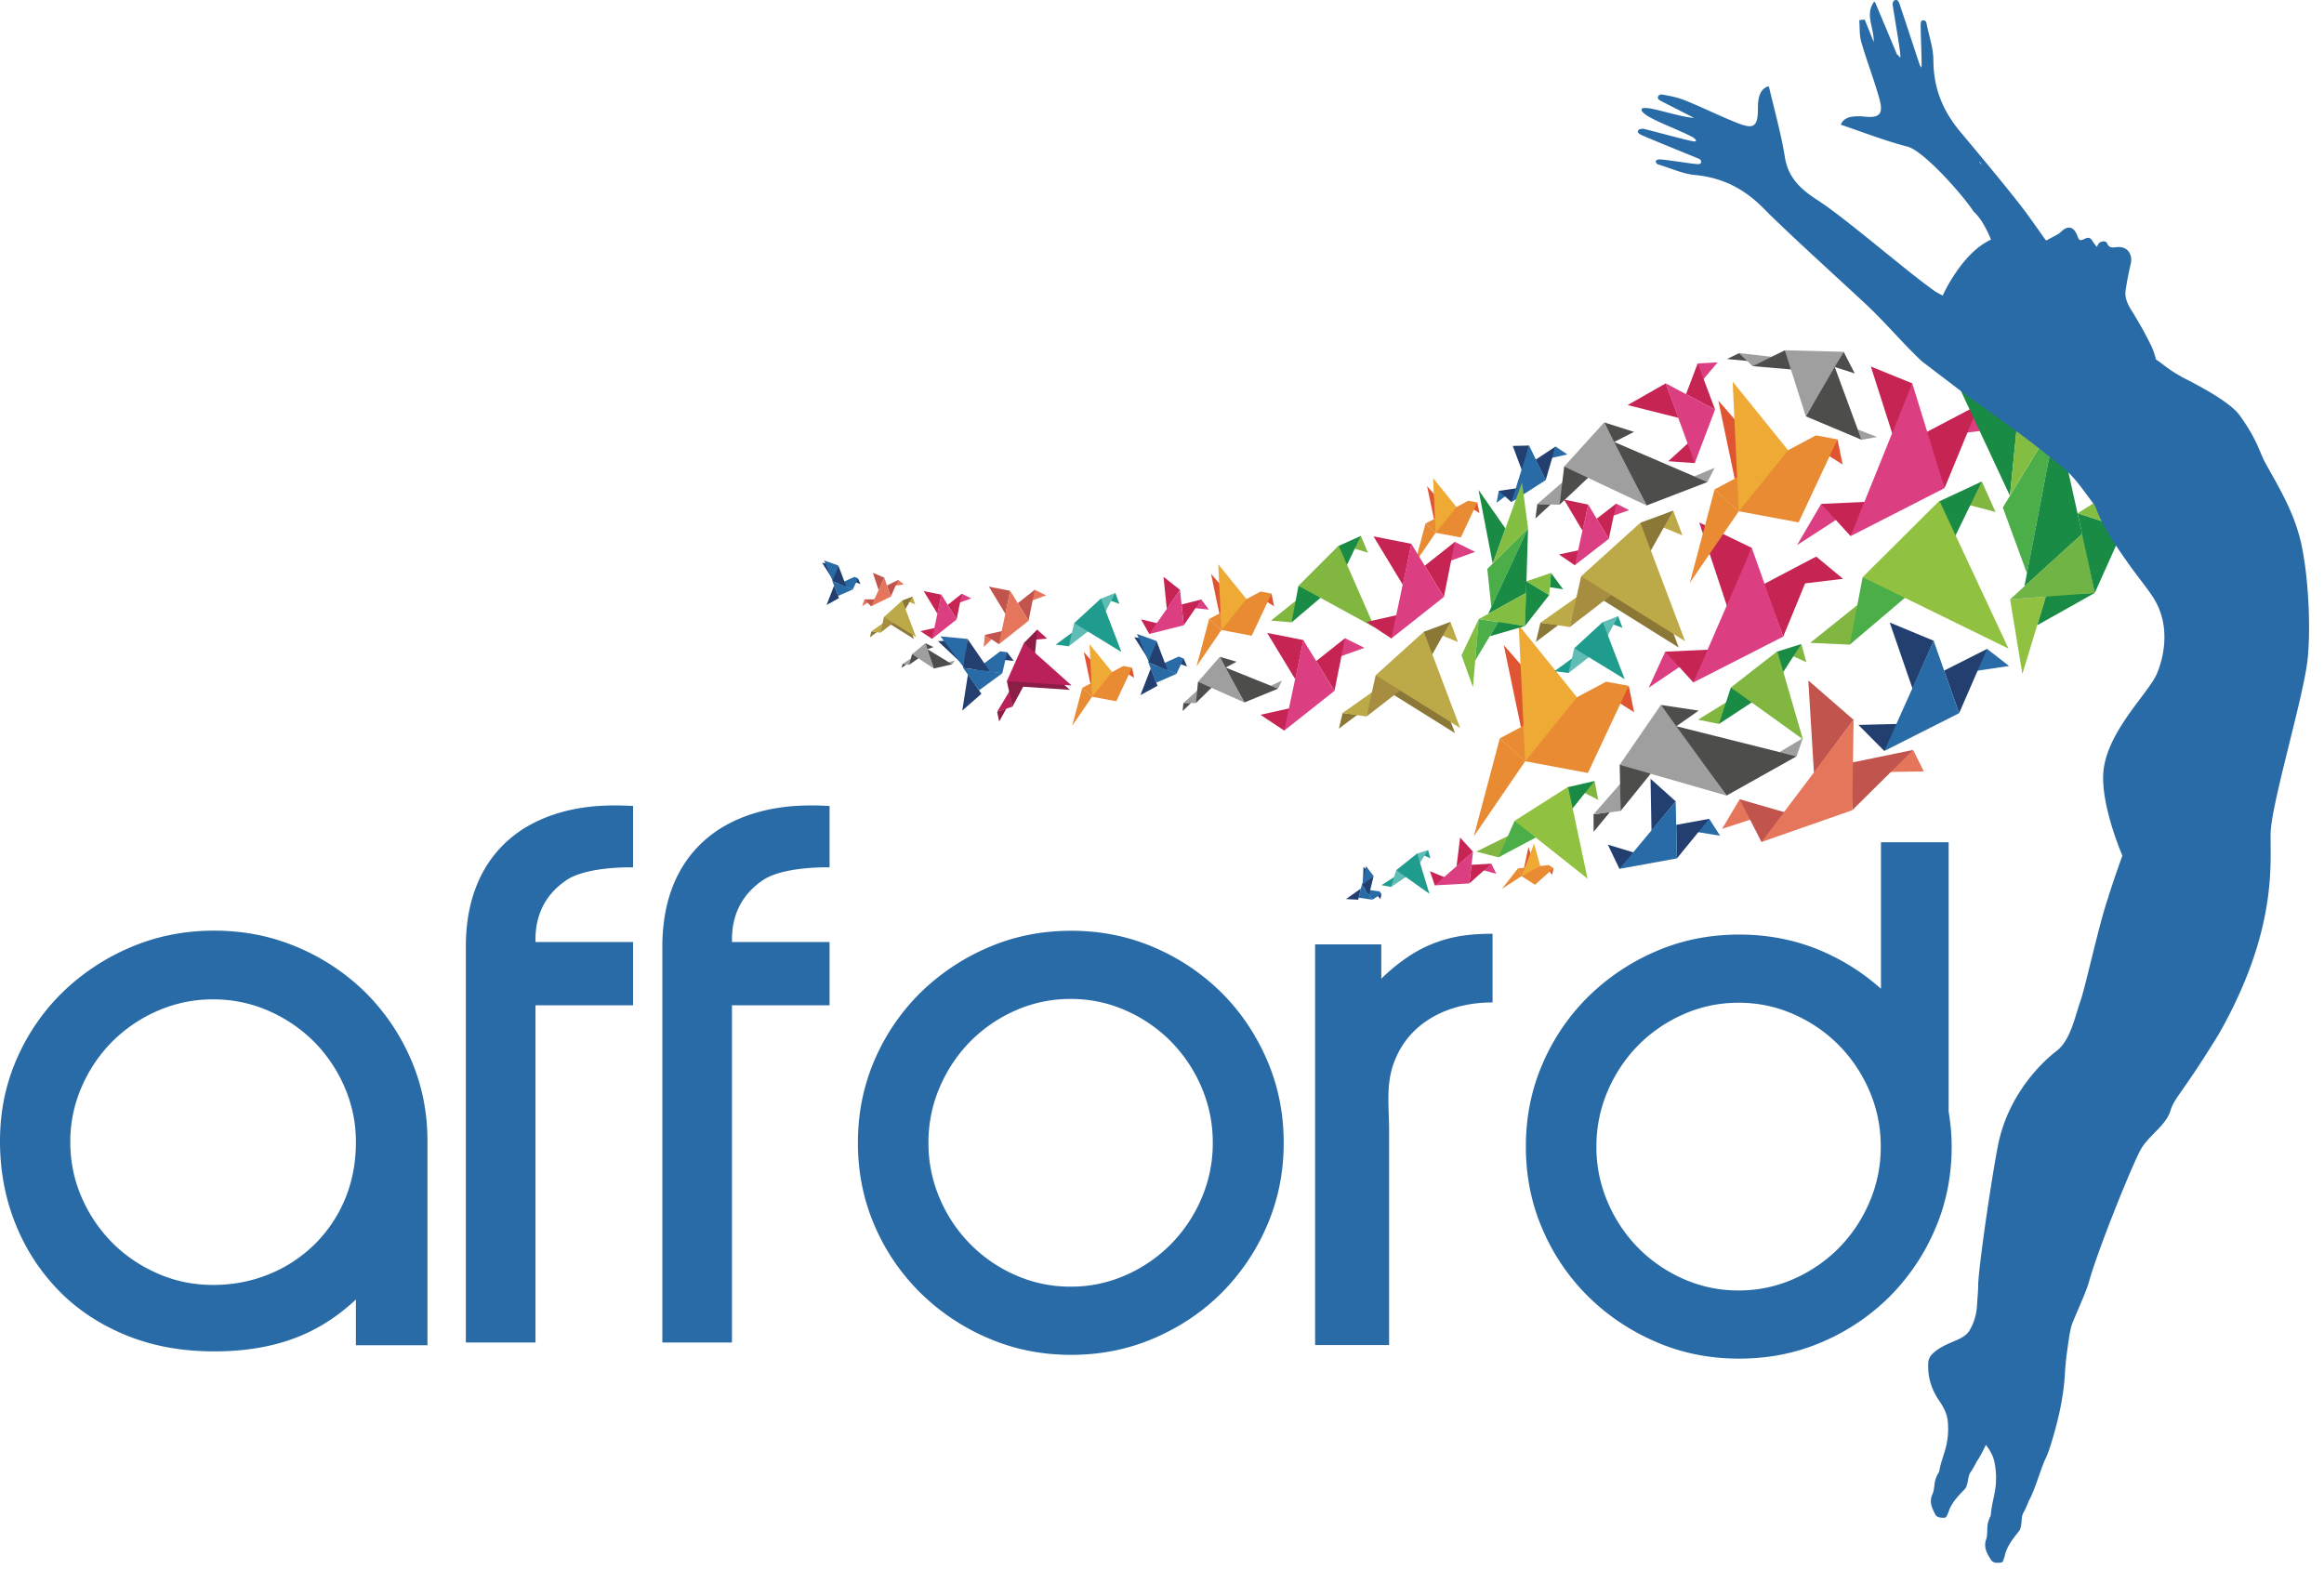 <svg width="120" height="81" fill="none" xmlns="http://www.w3.org/2000/svg"><path fill-rule="evenodd" clip-rule="evenodd" d="M3.63 58.98c0 1.01.196 1.962.59 2.861a7.588 7.588 0 001.584 2.34c.66.662 1.44 1.19 2.338 1.584.898.395 1.852.59 2.86.59 1.009 0 1.962-.18 2.861-.543a7.196 7.196 0 002.363-1.536 7.094 7.094 0 001.583-2.34c.378-.9.568-1.883.568-2.955a7.052 7.052 0 00-.592-2.86 7.58 7.58 0 00-1.583-2.34 7.606 7.606 0 00-2.339-1.583 7.05 7.05 0 00-2.86-.59 7.042 7.042 0 00-2.86.59 7.58 7.58 0 00-2.34 1.583 7.566 7.566 0 00-1.583 2.34 7.04 7.04 0 00-.59 2.86zM0 58.923c0-1.517.29-2.935.872-4.254a10.827 10.827 0 012.368-3.435 11.422 11.422 0 013.504-2.316c1.336-.572 2.775-.859 4.312-.859 1.54 0 2.977.287 4.314.86a11.175 11.175 0 013.483 2.315 11.01 11.01 0 012.348 3.435c.58 1.319.871 2.737.871 4.254V69.47h-3.695v-2.363c-1.579 1.47-3.695 2.679-7.321 2.679-1.675 0-3.192-.278-4.556-.838-1.364-.56-2.525-1.331-3.483-2.318A10.449 10.449 0 01.79 63.175C.263 61.86 0 60.44 0 58.922zm47.941.093a7.17 7.17 0 00.587 2.88 7.547 7.547 0 001.578 2.357 7.508 7.508 0 002.328 1.596 6.925 6.925 0 002.848.594 6.916 6.916 0 002.846-.594 7.504 7.504 0 002.328-1.596 7.61 7.61 0 001.579-2.357 7.19 7.19 0 00.587-2.88 7.2 7.2 0 00-.587-2.883 7.656 7.656 0 00-1.579-2.356 7.513 7.513 0 00-2.328-1.595 6.917 6.917 0 00-2.846-.595 6.926 6.926 0 00-2.848.595 7.517 7.517 0 00-2.328 1.595 7.591 7.591 0 00-1.578 2.356 7.168 7.168 0 00-.587 2.883zm-3.643 0c0-1.53.29-2.96.866-4.288a10.936 10.936 0 012.362-3.463 11.377 11.377 0 013.49-2.334c1.33-.577 2.762-.866 4.295-.866 1.534 0 2.966.29 4.297.866a11.149 11.149 0 013.468 2.334c.983.98 1.762 2.134 2.341 3.463.577 1.328.867 2.757.867 4.288 0 1.53-.29 2.958-.867 4.288a11.085 11.085 0 01-2.34 3.46c-.983.98-2.139 1.76-3.47 2.335-1.33.577-2.762.866-4.296.866-1.533 0-2.966-.289-4.296-.866a11.313 11.313 0 01-3.489-2.335 10.933 10.933 0 01-2.362-3.46c-.576-1.33-.866-2.759-.866-4.288zm23.608-10.247h3.418v1.769c.536-.52 1.444-1.303 2.552-1.763.942-.387 1.859-.555 3.192-.555v3.546c-2.234 0-4.332.984-5.108 3.154-.407 1.14-.234 2.26-.234 3.435V69.46h-3.82V48.769zm28.619 13.322a7.58 7.58 0 01-1.578 2.358 7.538 7.538 0 01-2.327 1.596 6.946 6.946 0 01-2.848.595 6.934 6.934 0 01-2.847-.595 7.535 7.535 0 01-2.329-1.596 7.586 7.586 0 01-1.577-2.358 7.151 7.151 0 01-.588-2.88c0-1.015.196-1.975.588-2.882a7.632 7.632 0 011.577-2.357 7.536 7.536 0 012.33-1.594 6.928 6.928 0 012.846-.595 6.94 6.94 0 012.848.595 7.54 7.54 0 012.327 1.594 7.626 7.626 0 011.578 2.357c.393.907.588 1.867.588 2.882a7.147 7.147 0 01-.588 2.88zm4.093-4.694V43.494h-3.494v7.566a11.231 11.231 0 00-3.025-1.934c-1.332-.577-2.764-.864-4.297-.864s-2.966.287-4.296.864a11.388 11.388 0 00-3.49 2.335 10.911 10.911 0 00-2.36 3.462c-.58 1.329-.868 2.758-.868 4.288 0 1.53.289 2.959.868 4.287a10.897 10.897 0 002.36 3.462c.995.98 2.158 1.76 3.49 2.336 1.33.577 2.763.864 4.296.864 1.533 0 2.965-.287 4.297-.864a11.097 11.097 0 003.468-2.336 11.074 11.074 0 002.34-3.462c.578-1.328.868-2.757.868-4.287 0-.623-.062-1.224-.157-1.814zM32.689 41.621v3.17s-2.352-.067-3.428.652c-1.075.72-1.611 1.765-1.611 3.072v.132h5.039v3.266H27.65v17.416h-3.596V48.907c0-1.405.235-4.313 2.923-6.077 2.117-1.34 4.469-1.274 5.712-1.209zm10.146 0v3.17s-2.352-.067-3.428.652c-1.074.72-1.612 1.765-1.612 3.072v.132h5.04v3.266h-5.04v17.416H34.2V48.907c0-1.405.235-4.313 2.922-6.077 2.118-1.34 4.47-1.274 5.713-1.209z" fill="#296BA7"/><path fill-rule="evenodd" clip-rule="evenodd" d="M85.13 35.515l.855-1.863.605.325.085.021.118.154s.017.056.017.073l.005.134-.019.031-1.666 1.125z" fill="#DB3F81"/><path fill-rule="evenodd" clip-rule="evenodd" d="M93.778 28.74l1.387 1.15-2.06.248.673-1.397z" fill="#C62453"/><path fill-rule="evenodd" clip-rule="evenodd" d="M92.077 32.873l1.701-4.132-2.703 1.423 1.002 2.709zm-4.64 2.37l-1.452-1.59 2.389-.112-.112.375-.825 1.327zm.306-8.261l1.492 4.505 1.218-3.196-2.71-1.31z" fill="#C62453"/><path fill-rule="evenodd" clip-rule="evenodd" d="M87.437 35.243l4.64-2.37-1.624-4.582-3.016 6.952z" fill="#DB3F81"/><path fill-rule="evenodd" clip-rule="evenodd" d="M77.274 25.964l.114-.615.257.105.035.006.056.058.008.027.008.055-.006.012-.472.352zm3.046-2.906l.61.409-.822.182.212-.59z" fill="#296BA7"/><path fill-rule="evenodd" clip-rule="evenodd" d="M79.812 24.793l.508-1.734-1.029.68.521 1.054zm-1.769 1.137l-.655-.581.958-.141-.03.156-.273.567zm.068-2.902l.494 1.32.353-1.34-.847.02z" fill="#223F6F"/><path fill-rule="evenodd" clip-rule="evenodd" d="M78.043 25.93l1.77-1.137-.855-1.786-.915 2.924z" fill="#296BA7"/><path fill-rule="evenodd" clip-rule="evenodd" d="M92.79 28.151l1.246-2.129.633.341.089.022.124.16s.018.058.018.077l.005.14-.02.032-2.095 1.357zm9.398-7.265l1.449 1.201-2.157.26.708-1.46z" fill="#DB3F81"/><path fill-rule="evenodd" clip-rule="evenodd" d="M100.407 25.207l1.781-4.32-2.828 1.487 1.047 2.833zm-4.852 2.478l-1.519-1.663 2.5-.115-.12.392-.861 1.386zm1.045-8.759l1.248 3.902.894-3.031-2.142-.87z" fill="#C62453"/><path fill-rule="evenodd" clip-rule="evenodd" d="M95.555 27.685l4.852-2.478-1.666-5.41-3.186 7.888z" fill="#DB3F81"/><path fill-rule="evenodd" clip-rule="evenodd" d="M55.96 33.664l.343 1.64.75-.388-1.093-1.252zm2.494.812l.108.526-.333-.21.225-.316z" fill="#DF5531"/><path fill-rule="evenodd" clip-rule="evenodd" d="M58.003 34.393l-2.12 1.13.497.456.009.001 1.251.234.814-1.738-.451-.083z" fill="#E98B32"/><path fill-rule="evenodd" clip-rule="evenodd" d="M57.422 34.703l-1.162-1.438.129 2.715 1.032-1.277z" fill="#EFAA36"/><path fill-rule="evenodd" clip-rule="evenodd" d="M56.389 35.98l-1.027 1.5.52-1.956" fill="#E98B32"/><path fill-rule="evenodd" clip-rule="evenodd" d="M62.532 29.634l.429 2.055.938-.486-1.367-1.57zm3.122 1.016l.136.661-.418-.263.282-.398z" fill="#DF5531"/><path fill-rule="evenodd" clip-rule="evenodd" d="M65.089 30.548l-2.655 1.415.622.57.011.002 1.567.294 1.02-2.179-.565-.102z" fill="#E98B32"/><path fill-rule="evenodd" clip-rule="evenodd" d="M64.362 30.937l-1.457-1.8.162 3.398 1.295-1.598z" fill="#EFAA36"/><path fill-rule="evenodd" clip-rule="evenodd" d="M63.067 32.535l-1.284 1.879.651-2.45" fill="#E98B32"/><path fill-rule="evenodd" clip-rule="evenodd" d="M78.924 43.735l-.228 1.079.555-.054-.327-1.025zm1.294 1.096l-.075.347-.146-.208.22-.139z" fill="#DF5531"/><path fill-rule="evenodd" clip-rule="evenodd" d="M79.966 44.673l-1.585.172.18.397.006.002.694.445.957-.858-.252-.158z" fill="#E98B32"/><path fill-rule="evenodd" clip-rule="evenodd" d="M79.532 44.72l-.321-1.155-.644 1.68.965-.525z" fill="#EFAA36"/><path fill-rule="evenodd" clip-rule="evenodd" d="M78.567 45.244l-1.02.661.834-1.06" fill="#E98B32"/><path fill-rule="evenodd" clip-rule="evenodd" d="M73.687 25.103l.357 1.706.778-.405-1.135-1.301zm2.593.843l.111.549-.346-.217.235-.332z" fill="#DF5531"/><path fill-rule="evenodd" clip-rule="evenodd" d="M75.81 25.86l-2.205 1.177.517.474.007.001 1.302.243.849-1.81-.47-.084z" fill="#E98B32"/><path fill-rule="evenodd" clip-rule="evenodd" d="M75.206 26.184l-1.208-1.495.131 2.823 1.077-1.328z" fill="#EFAA36"/><path fill-rule="evenodd" clip-rule="evenodd" d="M74.13 27.512l-1.066 1.56.541-2.035" fill="#E98B32"/><path fill-rule="evenodd" clip-rule="evenodd" d="M77.647 33.313l.887 4.248 1.937-1.006-2.824-3.242zm6.455 2.104l.277 1.364-.861-.544.584-.82z" fill="#DF5531"/><path fill-rule="evenodd" clip-rule="evenodd" d="M82.931 35.203l-5.49 2.927 1.29 1.177.022.005 3.238.605 2.111-4.5-1.17-.214z" fill="#E98B32"/><path fill-rule="evenodd" clip-rule="evenodd" d="M81.427 36.007l-3.008-3.724.334 7.029 2.674-3.305z" fill="#EFAA36"/><path fill-rule="evenodd" clip-rule="evenodd" d="M78.753 39.312l-2.656 3.884 1.345-5.066" fill="#E98B32"/><path fill-rule="evenodd" clip-rule="evenodd" d="M88.726 20.686l.847 4.048 1.846-.96-2.693-3.088zm6.154 2.004l.266 1.3-.821-.52.555-.78z" fill="#DF5531"/><path fill-rule="evenodd" clip-rule="evenodd" d="M93.764 22.484l-5.232 2.79 1.228 1.123.022.004 3.088.576 2.01-4.288-1.116-.205z" fill="#E98B32"/><path fill-rule="evenodd" clip-rule="evenodd" d="M92.33 23.253l-2.865-3.55.317 6.698 2.548-3.148z" fill="#EFAA36"/><path fill-rule="evenodd" clip-rule="evenodd" d="M89.782 26.401l-2.53 3.703 1.28-4.83" fill="#E98B32"/><path fill-rule="evenodd" clip-rule="evenodd" d="M66.915 31.018l-1.292 1.03 1.069.09.486-1.122-.263.002zm3.741-2.468l-.894-.277.506-.6.36.852" fill="#81B741"/><path fill-rule="evenodd" clip-rule="evenodd" d="M66.692 32.139l1.602-1.36-1.248-.528-.354 1.888zm2.84-2.923l.736-1.543-1.16.523.005.842.42.178z" fill="#198B44"/><path fill-rule="evenodd" clip-rule="evenodd" d="M70.972 32.4l-3.926-2.149 2.076-2.076 1.85 4.225zm18.164 3.867l-1.459.898 1.08.221.65-1.088-.27-.03zm4.154-2.065l-.877-.392.6-.551.25.913" fill="#81B741"/><path fill-rule="evenodd" clip-rule="evenodd" d="M88.757 37.386l1.82-1.194-1.204-.69-.616 1.884zm3.294-2.64l.96-1.487-1.255.391-.107.861.402.235z" fill="#198B44"/><path fill-rule="evenodd" clip-rule="evenodd" d="M93.093 38.178l-3.72-2.676 2.4-1.87 1.32 4.546zm2.842-6.957l-2.467 1.976 2.046.094.926-2.09-.505.02zm7.145-4.774L101.368 26l.963-1.136.692 1.538" fill="#81B741"/><path fill-rule="evenodd" clip-rule="evenodd" d="M95.514 33.29l3.056-2.597-2.392-.887-.664 3.485z" fill="#4CAE48"/><path fill-rule="evenodd" clip-rule="evenodd" d="M100.931 27.744l1.4-2.88-2.216 1.034.018 1.545.798.3z" fill="#198B44"/><path fill-rule="evenodd" clip-rule="evenodd" d="M103.71 33.494l-7.532-3.688 3.964-3.946 3.568 7.634z" fill="#91C140"/><path fill-rule="evenodd" clip-rule="evenodd" d="M77.886 43.157l-1.655.82 1.141.298.8-1.07-.286-.048zm4.663-1.841l-.907-.458.694-.526.187.953" fill="#81B741"/><path fill-rule="evenodd" clip-rule="evenodd" d="M77.372 44.275l2.07-1.101-1.235-.787-.835 1.888z" fill="#4CAE48"/><path fill-rule="evenodd" clip-rule="evenodd" d="M81.165 41.791l1.171-1.46-1.388.32-.194.874.411.266z" fill="#198B44"/><path fill-rule="evenodd" clip-rule="evenodd" d="M81.975 45.376l-3.768-2.989 2.761-1.755 1.007 4.744z" fill="#91C140"/><path fill-rule="evenodd" clip-rule="evenodd" d="M55.362 32.664l-.852.623.677.088.342-.704-.167-.007zm2.453-1.474l-.562-.202.338-.37.204.556" fill="#1F9C8E"/><path fill-rule="evenodd" clip-rule="evenodd" d="M55.187 33.375l1.06-.824-.781-.374-.279 1.198zm1.893-1.789l.51-.968-.754.3-.019.54.262.128z" fill="#5FBDB5"/><path fill-rule="evenodd" clip-rule="evenodd" d="M57.909 33.673l-2.443-1.496 1.38-1.27 1.063 2.766zm23.265.325l-.909.663.726.094.363-.752-.18-.005zm2.616-1.572l-.599-.218.36-.395.22.595" fill="#1F9C8E"/><path fill-rule="evenodd" clip-rule="evenodd" d="M80.99 34.755l1.127-.878-.832-.4-.294 1.278zm2.015-1.908l.546-1.034-.802.322-.022.576.278.136z" fill="#5FBDB5"/><path fill-rule="evenodd" clip-rule="evenodd" d="M83.892 35.073l-2.607-1.596 1.473-1.355 1.135 2.95zM71.991 45.291l-.658.417.494.096.287-.5-.123-.013zm1.877-.963l-.402-.176.269-.257.121.419" fill="#1F9C8E"/><path fill-rule="evenodd" clip-rule="evenodd" d="M71.827 45.804l.818-.553-.552-.313-.266.866zm1.48-1.222l.427-.686-.568.185-.044.396.185.105z" fill="#5FBDB5"/><path fill-rule="evenodd" clip-rule="evenodd" d="M73.807 46.154l-1.714-1.216 1.082-.867.632 2.083z" fill="#1F9C8E"/><path fill-rule="evenodd" clip-rule="evenodd" d="M104.662 29.607l-1.246-3.398 2.775-4.573-1.529 7.97z" fill="#4CAE48"/><path fill-rule="evenodd" clip-rule="evenodd" d="M107.511 27.573l-2.98 2.71 1.66-8.648 1.32 5.938z" fill="#198B44"/><path fill-rule="evenodd" clip-rule="evenodd" d="M105.64 30.81l-1.215 3.996-.633-3.855 1.848-.142z" fill="#91C140"/><path fill-rule="evenodd" clip-rule="evenodd" d="M104.131 22.135l-3.346-2.949 2.998 6.416.348-3.467zm1.532 8.594l-.468 1.557 2.967-1.666-2.499.108z" fill="#198B44"/><path fill-rule="evenodd" clip-rule="evenodd" d="M108.162 30.62l-4.37.331 3.734-3.399.636 3.068z" fill="#6FB444"/><path fill-rule="evenodd" clip-rule="evenodd" d="M109.319 25.226l1.485 1.234-1.264.093-.221-1.327zm-2.042 1.279l2.386.774-1.501 3.341-.885-4.115z" fill="#198B44"/><path fill-rule="evenodd" clip-rule="evenodd" d="M107.275 26.505l2.046-1.28.342 2.054-2.388-.774zm-2.694-8.915l-.798 8.012 2.408-3.966-1.61-4.046z" fill="#83BE43"/><path fill-rule="evenodd" clip-rule="evenodd" d="M77.005 31.356l-.208-1.973 2.103-2.104-1.895 4.077z" fill="#4CAE48"/><path fill-rule="evenodd" clip-rule="evenodd" d="M78.801 30.619L76.843 31.7l2.057-4.42-.099 3.34z" fill="#198B44"/><path fill-rule="evenodd" clip-rule="evenodd" d="M76.356 31.969l-.891 1.866.592 1.654.3-3.52z" fill="#83BE43"/><path fill-rule="evenodd" clip-rule="evenodd" d="M77.364 32.122l-1.19 1.988.182-2.141 1.008.153z" fill="#4CAE48"/><path fill-rule="evenodd" clip-rule="evenodd" d="M77.734 27.292l-1.39-1.992.733 3.804.657-1.812zm-.347 4.788l-.462.776 1.812-.525-1.35-.25z" fill="#198B44"/><path fill-rule="evenodd" clip-rule="evenodd" d="M78.738 32.331l-2.382-.362 2.456-1.36-.074 1.722z" fill="#83BE43"/><path fill-rule="evenodd" clip-rule="evenodd" d="M80.087 29.586l.626.844-.687-.107.06-.737zm-1.265.432l1.17.71-1.255 1.604.085-2.314z" fill="#198B44"/><path fill-rule="evenodd" clip-rule="evenodd" d="M78.822 30.018l1.267-.432-.096 1.142-1.17-.71zm-.232-5.104l-1.513 4.19L78.9 27.28l-.31-2.365z" fill="#83BE43"/><path fill-rule="evenodd" clip-rule="evenodd" d="M65.992 35.564l.2-.415-.584.262.384.153z" fill="#9E9F9E"/><path fill-rule="evenodd" clip-rule="evenodd" d="M64.256 36.274l1.737-.71-2.745-1.107 1.008 1.817zm-3.148.029l-.046.416.44-.421-.394.005z" fill="#4D4E4C"/><path fill-rule="evenodd" clip-rule="evenodd" d="M63.265 34.485l.584-.313-.862-.253.278.566z" fill="#4D4E4C"/><path fill-rule="evenodd" clip-rule="evenodd" d="M61.75 36.308l-.642-.006.73-.658-.088.664z" fill="#9E9F9E"/><path fill-rule="evenodd" clip-rule="evenodd" d="M61.86 35.21l-.112 1.098 1.15-1.127-1.038.029z" fill="#4D4E4C"/><path fill-rule="evenodd" clip-rule="evenodd" d="M62.986 33.919l-1.127 1.29 2.397 1.067-1.27-2.358zm-13.822.384l.14-.193-.322.085.182.108z" fill="#9E9F9E"/><path fill-rule="evenodd" clip-rule="evenodd" d="M48.217 34.524l.947-.22-1.297-.79.35 1.01zm-1.605-.246l-.062.21.264-.18-.202-.03z" fill="#4D4E4C"/><path fill-rule="evenodd" clip-rule="evenodd" d="M47.874 33.529l.326-.11-.416-.202.09.312z" fill="#4D4E4C"/><path fill-rule="evenodd" clip-rule="evenodd" d="M46.939 34.334l-.327-.054.432-.278-.105.332z" fill="#9E9F9E"/><path fill-rule="evenodd" clip-rule="evenodd" d="M47.094 33.783l-.155.55.684-.478-.529-.072z" fill="#4D4E4C"/><path fill-rule="evenodd" clip-rule="evenodd" d="M47.785 33.217l-.69.565 1.122.742-.432-1.307zM96.122 22.71l.799-.144-1-.39.201.534z" fill="#9E9F9E"/><path fill-rule="evenodd" clip-rule="evenodd" d="M93.246 21.5l2.876 1.21-1.405-3.812-1.471 2.601zm-3.438-3.266l-.638.306 1.071.1-.433-.406z" fill="#4D4E4C"/><path fill-rule="evenodd" clip-rule="evenodd" d="M94.699 18.939l1.072.346-.575-1.118-.497.772z" fill="#4D4E4C"/><path fill-rule="evenodd" clip-rule="evenodd" d="M90.49 18.908l-.683-.674 1.715.2-1.031.474z" fill="#9E9F9E"/><path fill-rule="evenodd" clip-rule="evenodd" d="M92.158 18.09l-1.666.818 2.826.241-1.16-1.06z" fill="#4D4E4C"/><path fill-rule="evenodd" clip-rule="evenodd" d="M95.196 18.167l-3.038-.079 1.086 3.412 1.952-3.333zm-7.031 6.725l.371-.736-1.058.445.687.291z" fill="#9E9F9E"/><path fill-rule="evenodd" clip-rule="evenodd" d="M85.023 26.102l3.142-1.21-4.884-2.098 1.742 3.308zm-5.643-.073l-.1.747.805-.74-.705-.007z" fill="#4D4E4C"/><path fill-rule="evenodd" clip-rule="evenodd" d="M83.312 22.843l1.06-.54-1.538-.49.478 1.03z" fill="#4D4E4C"/><path fill-rule="evenodd" clip-rule="evenodd" d="M80.53 26.064l-1.15-.035 1.33-1.156-.18 1.191z" fill="#9E9F9E"/><path fill-rule="evenodd" clip-rule="evenodd" d="M80.766 24.094l-.238 1.97 2.098-1.981-1.86.01z" fill="#4D4E4C"/><path fill-rule="evenodd" clip-rule="evenodd" d="M82.834 21.813l-2.068 2.281 4.257 2.01-2.19-4.29zm9.932 17.247l.325-.943-1.21.725.885.217z" fill="#9E9F9E"/><path fill-rule="evenodd" clip-rule="evenodd" d="M89.153 41.083l3.612-2.024-6.298-1.578 2.686 3.602zm-6.872.969l.007.904.85-1.03-.857.126z" fill="#4D4E4C"/><path fill-rule="evenodd" clip-rule="evenodd" d="M86.515 37.534l1.196-.837-1.954-.294.758 1.131z" fill="#4D4E4C"/><path fill-rule="evenodd" clip-rule="evenodd" d="M83.682 41.878l-1.401.174 1.42-1.62-.019 1.446z" fill="#9E9F9E"/><path fill-rule="evenodd" clip-rule="evenodd" d="M83.634 39.495l.047 2.382 2.213-2.743-2.26.361z" fill="#4D4E4C"/><path fill-rule="evenodd" clip-rule="evenodd" d="M85.758 36.403l-2.125 3.093 5.523 1.59-3.398-4.683z" fill="#9E9F9E"/><path fill-rule="evenodd" clip-rule="evenodd" d="M52.989 33.612l-.808 1.806 3.062.207-2.254-2.013z" fill="#8C1D46"/><path fill-rule="evenodd" clip-rule="evenodd" d="M53.558 32.515l-.513.556 1.023-.095-.51-.461z" fill="#BA2059"/><path fill-rule="evenodd" clip-rule="evenodd" d="M51.488 36.756l.104.503.377-.675-.481.172zm1.382-3.554l.689-.687-.128 1.379-.56-.692z" fill="#8C1D46"/><path fill-rule="evenodd" clip-rule="evenodd" d="M52.276 36.492l-.788.264.639-1.07.15.806z" fill="#BA2059"/><path fill-rule="evenodd" clip-rule="evenodd" d="M51.988 35.174l.289 1.318.968-1.787-1.257.469z" fill="#8C1D46"/><path fill-rule="evenodd" clip-rule="evenodd" d="M52.87 33.202l-.882 1.972 3.345.225-2.463-2.197z" fill="#BA2059"/><path fill-rule="evenodd" clip-rule="evenodd" d="M59.534 33.072l-.192 1.044-.773-1.21.965.166zm1.583.936l.178.41-.589-.213.41-.197z" fill="#223F6F"/><path fill-rule="evenodd" clip-rule="evenodd" d="M59.72 33.101l-.386 1.121-.628-1.486 1.013.365zm.01 1.314l1.131-.509.256.102-.37.792-1.017-.385z" fill="#296BA7"/><path fill-rule="evenodd" clip-rule="evenodd" d="M59.295 34.209l.424-1.108.574 1.513-.998-.405zm.473 1.205l-.883.484.537-1.383.346.899z" fill="#223F6F"/><path fill-rule="evenodd" clip-rule="evenodd" d="M59.704 35.255l-.409-1.046 1.453.59-1.044.456z" fill="#296BA7"/><path fill-rule="evenodd" clip-rule="evenodd" d="M43.152 29.183l-.14.76-.562-.88.702.12zm1.151.683l.13.298-.428-.157.298-.14z" fill="#223F6F"/><path fill-rule="evenodd" clip-rule="evenodd" d="M43.288 29.205l-.28.816-.458-1.081.738.265zm.007.957l.824-.372.184.076-.267.574-.741-.278z" fill="#296BA7"/><path fill-rule="evenodd" clip-rule="evenodd" d="M42.98 30.012l.308-.807.416 1.1-.724-.293zm.342.875l-.643.354.392-1.007.251.653z" fill="#223F6F"/><path fill-rule="evenodd" clip-rule="evenodd" d="M43.277 30.772l-.297-.76 1.056.428-.76.332z" fill="#296BA7"/><path fill-rule="evenodd" clip-rule="evenodd" d="M70.843 45.167l-.47.482.03-.88.44.398zm.487 1l-.052.268-.229-.298.281.03z" fill="#223F6F"/><path fill-rule="evenodd" clip-rule="evenodd" d="M70.928 45.243l-.597.458.203-.975.394.517zm-.46.687l.767.1.095.138-.471.291-.391-.53z" fill="#296BA7"/><path fill-rule="evenodd" clip-rule="evenodd" d="M70.317 45.684l.61-.441-.239.972-.371-.531zm-.184.778l-.63-.034.77-.546-.14.58z" fill="#223F6F"/><path fill-rule="evenodd" clip-rule="evenodd" d="M70.156 46.359l.16-.675.543.774-.703-.1z" fill="#296BA7"/><path fill-rule="evenodd" clip-rule="evenodd" d="M49.713 33.02l.052 1.342-1.33-1.249 1.278-.093zm2.29.661l.342.448-.811-.08.469-.367z" fill="#223F6F"/><path fill-rule="evenodd" clip-rule="evenodd" d="M49.962 32.997l-.176 1.498-1.224-1.634 1.4.136zm.384 1.613l1.302-.977.355.048-.247 1.087-1.41-.158z" fill="#296BA7"/><path fill-rule="evenodd" clip-rule="evenodd" d="M49.733 34.492l.229-1.495 1.16 1.684-1.389-.19zm.943 1.335l-.99.869.295-1.87.695 1z" fill="#223F6F"/><path fill-rule="evenodd" clip-rule="evenodd" d="M50.552 35.65l-.819-1.158 2.024.275-1.205.883z" fill="#296BA7"/><path fill-rule="evenodd" clip-rule="evenodd" d="M73.408 33.31l-2.274 2.056 3.996 2.494-1.722-4.55z" fill="#8B7836"/><path fill-rule="evenodd" clip-rule="evenodd" d="M74.894 32.117l-1.054.442 1.442.595-.388-1.037z" fill="#BCA948"/><path fill-rule="evenodd" clip-rule="evenodd" d="M69.324 36.82l-.19.807.95-.714-.76-.093zm4.193-4.195l1.377-.508-1.074 1.918-.303-1.41z" fill="#8B7836"/><path fill-rule="evenodd" clip-rule="evenodd" d="M70.558 37l-1.234-.179 1.563-1.105L70.558 37z" fill="#BCA948"/><path fill-rule="evenodd" clip-rule="evenodd" d="M71.034 34.868L70.558 37l2.481-1.915-2.005-.218z" fill="#A68D40"/><path fill-rule="evenodd" clip-rule="evenodd" d="M73.518 32.624l-2.484 2.244 4.361 2.727-1.877-4.97z" fill="#BCA948"/><path fill-rule="evenodd" clip-rule="evenodd" d="M46.546 31.27l-.866.783L47.2 33l-.654-1.731z" fill="#8B7836"/><path fill-rule="evenodd" clip-rule="evenodd" d="M47.113 30.815l-.405.168.551.227-.146-.395z" fill="#BCA948"/><path fill-rule="evenodd" clip-rule="evenodd" d="M44.992 32.606l-.073.307.362-.272-.29-.035zm1.594-1.599l.527-.192-.41.73-.117-.538z" fill="#8B7836"/><path fill-rule="evenodd" clip-rule="evenodd" d="M45.46 32.673l-.47-.068.596-.42-.125.488z" fill="#BCA948"/><path fill-rule="evenodd" clip-rule="evenodd" d="M45.642 31.862l-.181.812.944-.729-.763-.083z" fill="#A68D40"/><path fill-rule="evenodd" clip-rule="evenodd" d="M46.588 31.008l-.946.855 1.66 1.038-.714-1.893z" fill="#BCA948"/><path fill-rule="evenodd" clip-rule="evenodd" d="M84.567 27.839l-2.8 2.528 4.916 3.073-2.116-5.601z" fill="#8B7836"/><path fill-rule="evenodd" clip-rule="evenodd" d="M86.397 26.371l-1.302.543 1.777.731-.475-1.274z" fill="#BCA948"/><path fill-rule="evenodd" clip-rule="evenodd" d="M79.54 32.159l-.236.993 1.168-.88-.933-.113zm5.158-5.164l1.699-.624-1.325 2.36-.374-1.736z" fill="#8B7836"/><path fill-rule="evenodd" clip-rule="evenodd" d="M81.058 32.381l-1.519-.222 1.924-1.36-.404 1.582z" fill="#BCA948"/><path fill-rule="evenodd" clip-rule="evenodd" d="M81.643 29.756l-.584 2.625 3.053-2.357-2.469-.268z" fill="#A68D40"/><path fill-rule="evenodd" clip-rule="evenodd" d="M84.7 26.995l-3.058 2.762 5.37 3.356-2.311-6.118z" fill="#BCA948"/><path fill-rule="evenodd" clip-rule="evenodd" d="M46.38 29.949l-.284.31.577-.078-.292-.232z" fill="#E5765B"/><path fill-rule="evenodd" clip-rule="evenodd" d="M45.798 30.235l.195.577.388-.863-.583.286z" fill="#C1544C"/><path fill-rule="evenodd" clip-rule="evenodd" d="M44.634 30.955l.341.06-.455.285.114-.345z" fill="#E5765B"/><path fill-rule="evenodd" clip-rule="evenodd" d="M45.66 29.83l-.29.645-.299-.895.59.25zm-.681 1.48l-.345-.355.752-.01-.407.365z" fill="#C1544C"/><path fill-rule="evenodd" clip-rule="evenodd" d="M45.993 30.812l-1.014.498.682-1.48.332.982zm7.437-.357l-.36.633.95-.342-.59-.291z" fill="#E5765B"/><path fill-rule="evenodd" clip-rule="evenodd" d="M52.553 31.15l.557.908.32-1.603-.877.695z" fill="#C1544C"/><path fill-rule="evenodd" clip-rule="evenodd" d="M50.854 32.786l.603-.02-.663.646.06-.626z" fill="#E5765B"/><path fill-rule="evenodd" clip-rule="evenodd" d="M52.163 30.51l-.246 1.198-.858-1.415 1.104.218zm-.586 2.757l-.723-.481 1.273-.284-.55.765z" fill="#C1544C"/><path fill-rule="evenodd" clip-rule="evenodd" d="M53.11 32.06l-1.532 1.208.585-2.757.947 1.548zm45.674 6.666l-1.632 1.145 2.185-.035-.553-1.11z" fill="#E5765B"/><path fill-rule="evenodd" clip-rule="evenodd" d="M95.558 39.392l.084 2.447 3.142-3.113-3.226.666z" fill="#C1544C"/><path fill-rule="evenodd" clip-rule="evenodd" d="M89.827 41.275l1.453.756-2.36.772.907-1.528z" fill="#E5765B"/><path fill-rule="evenodd" clip-rule="evenodd" d="M95.71 37.172l-2.046 2.748-.292-4.782 2.339 2.034zm-4.756 6.308l-1.127-2.205 3.365.97-2.238 1.235z" fill="#C1544C"/><path fill-rule="evenodd" clip-rule="evenodd" d="M95.641 41.841l-4.686 1.64 4.756-6.31-.07 4.67z" fill="#E5765B"/><path fill-rule="evenodd" clip-rule="evenodd" d="M62.032 30.958l-.557.425.944.096-.387-.52z" fill="#DB3F81"/><path fill-rule="evenodd" clip-rule="evenodd" d="M61.01 31.215l.114 1.075.908-1.332-1.022.257zm-.08-.755l-.682.992-.17-1.667.852.675zm-1.587 2.278l-.426-.755 1.196.289-.77.466z" fill="#C62453"/><path fill-rule="evenodd" clip-rule="evenodd" d="M61.124 32.29l-1.78.448 1.586-2.278.194 1.83z" fill="#DB3F81"/><path fill-rule="evenodd" clip-rule="evenodd" d="M88.257 42.284l-.97.627 1.529.246-.559-.873z" fill="#296BA7"/><path fill-rule="evenodd" clip-rule="evenodd" d="M86.551 42.596l.038 1.731 1.667-2.043-1.705.312zm-.026-1.214L85.274 42.9l-.047-2.684 1.298 1.166zm-2.906 3.484l-.597-1.248 1.92.582-1.323.666z" fill="#223F6F"/><path fill-rule="evenodd" clip-rule="evenodd" d="M86.59 44.327l-2.972.542 2.906-3.488.065 2.946z" fill="#296BA7"/><path fill-rule="evenodd" clip-rule="evenodd" d="M77.006 44.602l-.618.282.875.241-.257-.523z" fill="#DB3F81"/><path fill-rule="evenodd" clip-rule="evenodd" d="M75.98 44.66l-.11.961 1.136-1.019-1.026.057zm.081-.674l-.852.757.184-1.492.668.735zm-1.977 1.733l-.25-.732 1.078.452-.828.28z" fill="#C62453"/><path fill-rule="evenodd" clip-rule="evenodd" d="M75.87 45.621l-1.787.098 1.978-1.734-.192 1.636zM69.451 32.96l-.61 1.071 1.612-.578-1.002-.494z" fill="#DB3F81"/><path fill-rule="evenodd" clip-rule="evenodd" d="M67.962 34.137l.944 1.54.545-2.72-1.489 1.18zm-.66-1.083l-.419 2.028-1.452-2.398 1.87.37zm-.99 4.674l-1.23-.815 2.162-.484-.932 1.299z" fill="#C62453"/><path fill-rule="evenodd" clip-rule="evenodd" d="M68.906 35.677l-2.594 2.05.988-4.673 1.606 2.623zm18.755-16.91l.04 1.116.99-1.171-1.03.055z" fill="#DB3F81"/><path fill-rule="evenodd" clip-rule="evenodd" d="M87.058 20.356l1.5.793-.897-2.384-.603 1.59zm-1.049-.559l.66 1.781-2.626-.66 1.966-1.121zm1.5 4.117l-1.369-.096 1.47-1.34-.101 1.436z" fill="#C62453"/><path fill-rule="evenodd" clip-rule="evenodd" d="M88.558 21.149l-1.05 2.765-1.5-4.117 2.55 1.352zm-5.103 4.857l-.418.717 1.083-.379-.665-.338z" fill="#DB3F81"/><path fill-rule="evenodd" clip-rule="evenodd" d="M82.446 26.787l.625 1.04.384-1.823-1.01.783zm-.437-.73l-.292 1.358-.96-1.617 1.252.259zm-.694 3.131l-.82-.555 1.453-.31-.633.865z" fill="#C62453"/><path fill-rule="evenodd" clip-rule="evenodd" d="M83.071 27.827l-1.756 1.36.694-3.13 1.062 1.77zm-7.947.156l-.64 1.122 1.684-.605-1.044-.517z" fill="#DB3F81"/><path fill-rule="evenodd" clip-rule="evenodd" d="M73.565 29.215l.99 1.613.57-2.846-1.56 1.233zm-.69-1.132l-.437 2.122-1.518-2.507 1.955.385zM71.84 32.97l-1.286-.852 2.26-.507-.974 1.358z" fill="#C62453"/><path fill-rule="evenodd" clip-rule="evenodd" d="M74.554 30.827l-2.713 2.144 1.033-4.889 1.68 2.745z" fill="#DB3F81"/><path fill-rule="evenodd" clip-rule="evenodd" d="M102.604 33.51l-1.075 1.211 2.208-.33-1.133-.882z" fill="#296BA7"/><path fill-rule="evenodd" clip-rule="evenodd" d="M100.385 34.63l.774 2.2 1.445-3.321-2.219 1.122zm-.537-1.541l-1.094 2.474-1.178-3.416 2.272.942zm-2.553 5.691l-1.336-1.345 2.879-.071-1.543 1.417z" fill="#223F6F"/><path fill-rule="evenodd" clip-rule="evenodd" d="M101.159 36.83l-3.864 1.951 2.55-5.693 1.314 3.743z" fill="#296BA7"/><path fill-rule="evenodd" clip-rule="evenodd" d="M49.662 30.66l-.298.525.787-.282-.489-.242z" fill="#DB3F81"/><path fill-rule="evenodd" clip-rule="evenodd" d="M48.934 31.237l.463.752.265-1.329-.728.577zm-.323-.53l-.204.99-.71-1.17.914.18zm-.483 2.284l-.601-.398 1.055-.237-.454.635z" fill="#C62453"/><path fill-rule="evenodd" clip-rule="evenodd" d="M49.396 31.989l-1.268 1.002.483-2.284.785 1.282z" fill="#DB3F81"/><path fill-rule="evenodd" clip-rule="evenodd" d="M107.047 16.769l-.014-.025.025-.008.007.025a.201.201 0 00-.018.008z" fill="#296BA7"/><path fill-rule="evenodd" clip-rule="evenodd" d="M102.205 8.355a.26.26 0 01.101.125l.003.012a40.69 40.69 0 01-.108-.118l.004-.019zm14.655 15.326c-.258-.564-.422-1.133-1.22-2.24-.444-.618-1.854-1.41-3.014-1.988l.013-.008c-.583-.282-1.148-.803-1.311-.875l-.018-.062-.047-.162-.045-.145a2.957 2.957 0 00-.125-.316 19.772 19.772 0 00-1.018-1.83 2.526 2.526 0 01-.262-.518 1.192 1.192 0 01-.054-.566c.07-.453.158-.905.262-1.352a.773.773 0 00-.041-.515c-.109-.243-.36-.383-.7-.34-.207.027-.379.05-.485-.21-.051-.13-.325-.11-.423.015-.032.041-.054.094-.105.178-.075-.1-.146-.178-.196-.265-.123-.212-.223-.248-.436-.147-.238.112-.275.097-.378-.176-.174-.453-.478-.53-.81-.21a1.147 1.147 0 01-.214.16c-.163.093-.333.18-.5.27a.838.838 0 01-.082.04c-.016-.022-.036-.043-.052-.065-.075-.099-.649-.919-.746-1.047-.623-.914-2.943-3.676-3.648-4.52-.927-1.115-1.369-2.283-1.375-3.686-.002-.618-.227-1.25-.351-1.876-.007-.109-.098-.192-.171-.173-.064-.014-.129.034-.132.2-.012.324.06 1.843.045 2.135a.45.45 0 01-.014.104c-.023-.036-.051-.103-.07-.102-.353-1.064-.924-2.814-1.058-3.195-.06-.167-.13-.208-.19-.19-.097-.02-.18.131-.16.256.131.843.352 2.12.392 2.528.01.105.007.158-.007.178-.048-.034-.118-.145-.155-.138L96.81.088l-.023.038a.316.316 0 01-.016-.036c-.483.642-.012 1.3-.019 2.081-.195-.48-.332-.823-.469-1.161-.013 0-.025.003-.039.006v-.004l-.24.03c.03.377 0 .77.104 1.131.28.968.65 1.915.922 2.884.194.688.102.947-.395.98a3.17 3.17 0 01-.389-.018 2.536 2.536 0 00-.395-.012c-.367.01-.673.113-.803.432 1.165.39 2.287.837 3.44 1.13.857.22 2.923 2.574 3.414 3.35.086.077.277.269.47.583.259.423.434.873.434.873-1.517.683-2.495 2.889-2.495 2.889l-.362-.197c-1.434-.996-4.62-3.776-6.085-4.722-.856-.551-1.53-1.141-1.705-2.244-.193-1.212-.538-2.409-.823-3.64-.013.003-.024.01-.038.016.001-.005-.002-.01-.003-.016-.434.138-.529.62-.525 1.155.002.559-.08.842-.342.898-.159.02-.37-.027-.66-.14-.95-.368-1.867-.834-2.812-1.21-.353-.14-.749-.214-1.127-.281-.014-.007-.033-.005-.052 0-.096-.021-.316.17-.04.317.284.148 1.21.617 1.733.888-.713-.039-2.09-.529-2.527-.511-.115-.003-.183.02-.18.081-.014.372 1.792.966 2.648 1.43.086.057.255.205.096.217a1.003 1.003 0 01-.117-.015c-.407-.078-1.668-.422-2.502-.633a.302.302 0 00-.095-.005c-.18-.005-.376.161-.04.318.372.173 2.878 1.189 2.984 1.234.102.042.189.265-.06.274-.307-.015-1.601-.225-1.925-.244a.443.443 0 00-.102.004c-.245.02-.155.241.013.266.616.186 1.23.474 1.85.532 1.409.134 2.542.694 3.576 1.75 1.088 1.113 4.104 3.845 5.242 4.91 1.006.94 1.898 2.01 2.898 2.957 0 0 2.424 1.846 2.548 1.939.124.093.431.293.431.293l1.96 1.42c.83.61 1.586 1.206 2.379 1.864.642.532 1.108 1.278 1.637 1.957.355 1.017 1.002 1.963 1.676 2.92.52.74 1.006 1.311 1.364 1.876.986 1.62.352 3.412.132 3.902-.437.973-2.455 2.864-2.729 4.867-.237 1.73.962 4.496.962 4.496s-.347.949-.698 2.042a4.08 4.08 0 00-.042.149c-.454 1.292-1.176 4.623-1.428 5.325-.271.756-.503 2.015-1.228 2.567-.722.55-2.475 2.206-3.012 4.81-.332 1.622-1.047 6.542-1.038 7.326 0 .104-.006.21-.012.316-.016.232-.036.461-.049.695a2.778 2.778 0 01-.404 1.317.986.986 0 01-.313.296c-.144.096-.309.163-.467.232-.405.176-.814.345-1.129.666a.682.682 0 00-.204.473c-.035.713.167 1.356.572 1.944.219.318.396.653.435 1.042a3.922 3.922 0 01-.136 1.499c-.107.36-.241.715-.303 1.088-.012.068-.071.129-.101.195-.042.097-.09.194-.111.294-.052.234-.043.49-.14.701-.18.39-.022.712.144 1.037.088.17.274.172.446.177.149.005.156-.127.204-.214.036-.063.052-.138.08-.207.172-.415.48-.731.789-1.05.205-.212.138-.666.316-.9.149-.194.238-.428.374-.633.129-.194.267-.469.406-.76.205.266.376.553.443.89a4.08 4.08 0 01.015 1.568c-.074.385-.177.763-.202 1.156-.005.073-.06.14-.084.213-.035.103-.074.209-.085.316-.029.246.006.511-.072.739-.146.423.05.741.256 1.062.108.168.303.15.481.138.156-.01.148-.146.19-.24.03-.07.039-.148.061-.224.134-.447.421-.805.709-1.164.19-.24.073-.703.233-.963.134-.217.203-.469.323-.695.278-.52.564-1.554.814-2.086.18-.38.294-.789.411-1.19.306-1.053.53-2.124.591-3.219.015-.284.045-.565.073-.846.01-.106.146-1.051.17-1.186 0 0 .025-.17.113-.486.361-.885.751-1.723.875-2.173.465-1.69 2.29-6.197 2.704-6.9.416-.7 1.275-1.207 1.506-1.95.233-.744.581-.837 2.527-4.014 3.018-5.341 2.622-8.76 2.651-10.309.029-1.55 1.719-7.096 1.914-9.035.193-1.924-.015-5.001-.482-6.52h-.005c-.014-.051-.031-.115-.045-.159-.467-1.518-1.51-3.092-1.766-3.656z" fill="#296BA7"/></svg>